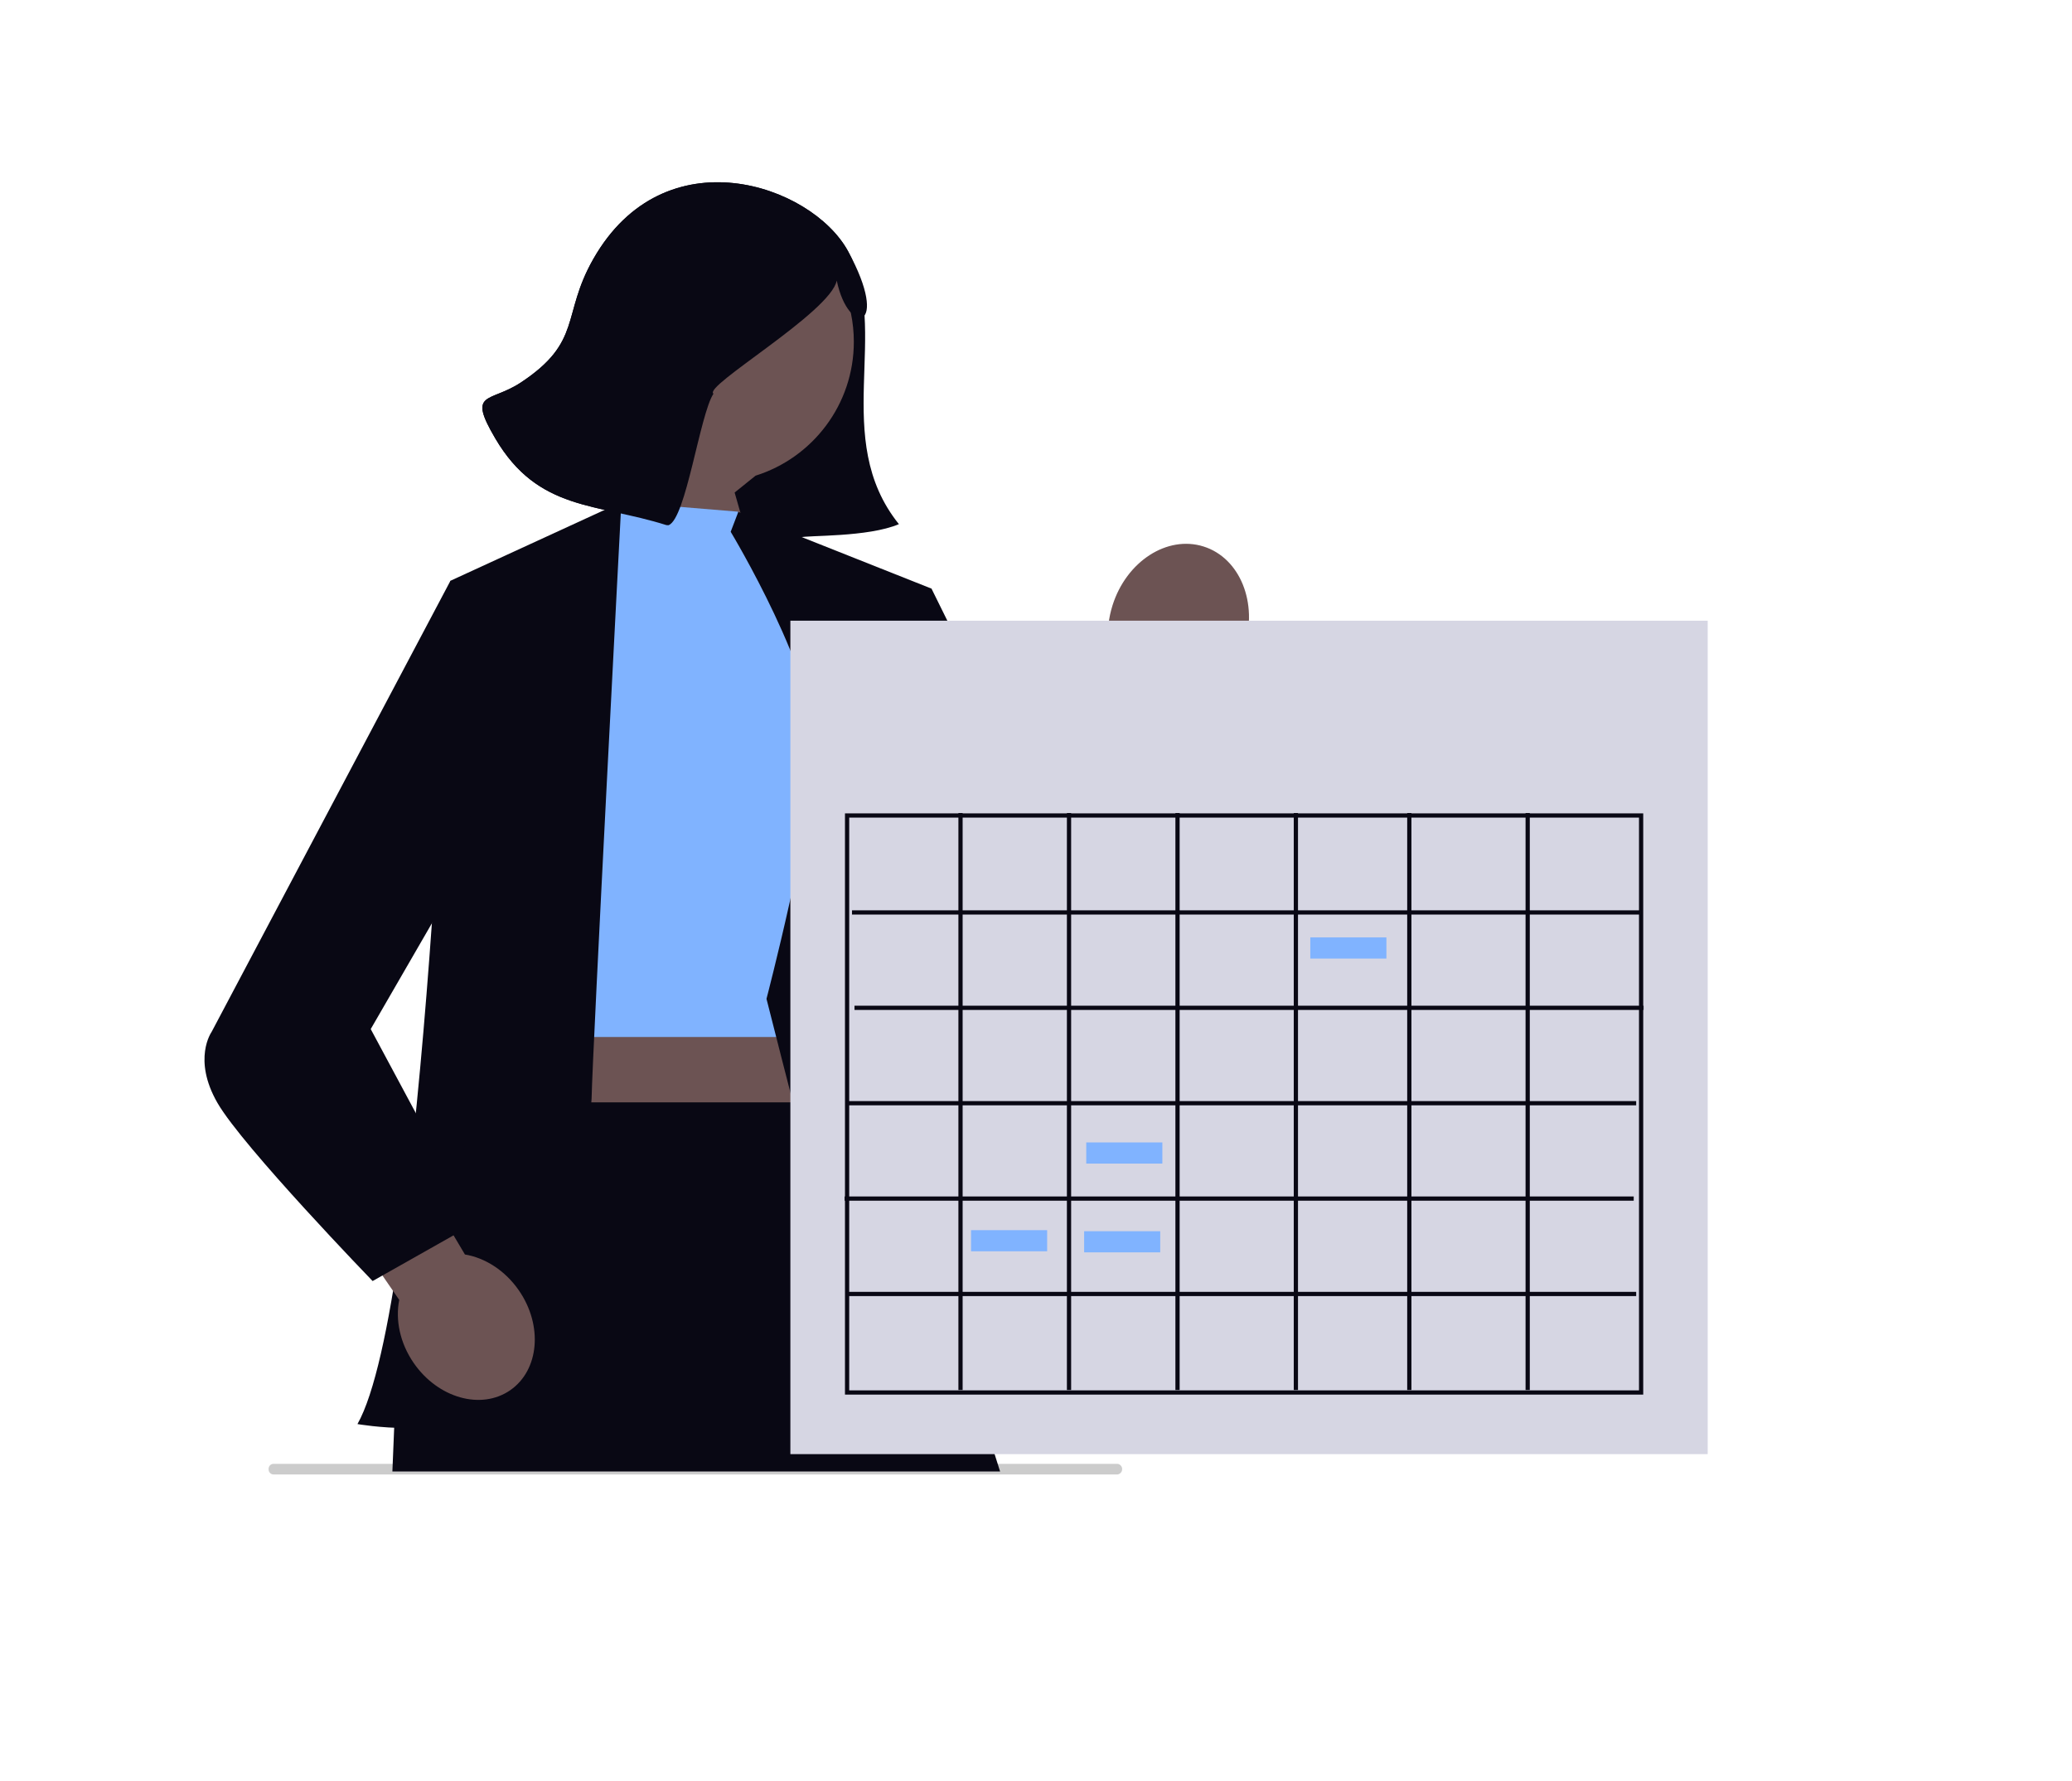 <?xml version="1.0" encoding="UTF-8" standalone="no"?>
<svg
   width="711.159"
   height="611.367"
   viewBox="0 0 711.159 611.367"
   role="img"
   artist="Katerina Limpitsouni"
   source="https://undraw.co/"
   version="1.1"
   id="svg25"
   sodipodi:docname="reminder.svg"
   inkscape:version="1.4.2 (ebf0e940d0, 2025-05-08)"
   xmlns:inkscape="http://www.inkscape.org/namespaces/inkscape"
   xmlns:sodipodi="http://sodipodi.sourceforge.net/DTD/sodipodi-0.dtd"
   xmlns="http://www.w3.org/2000/svg"
   xmlns:svg="http://www.w3.org/2000/svg"
   xmlns:c2pa="http://c2pa.org/manifest">
  <defs
     id="defs25" />
  <sodipodi:namedview
     id="namedview25"
     pagecolor="#505050"
     bordercolor="#eeeeee"
     borderopacity="1"
     inkscape:showpageshadow="0"
     inkscape:pageopacity="0"
     inkscape:pagecheckerboard="0"
     inkscape:deskcolor="#505050"
     inkscape:zoom="0.65543278"
     inkscape:cx="434.06435"
     inkscape:cy="231.90784"
     inkscape:window-width="1920"
     inkscape:window-height="1011"
     inkscape:window-x="0"
     inkscape:window-y="32"
     inkscape:window-maximized="1"
     inkscape:current-layer="svg25" />
  <path
     d="m 274.951,185.855 c 0.126,0.467 -0.209,0.791 -0.7,0.7 -9.504,-3.918 -42.608,-19.729 -43.189,-29.183 35.127,14.628 60.22,-41.484 56.131,-61.056 -2.193,10.9 -23.351,24.516 -32.878,22.385 -1.069,-0.239 -13.086,13.871 -9.444,16.439 -4.707,7.262 -9.412,42.884 -15.39,45.12 -0.198,0.074 -0.479,-0.064 -0.7,0 -23.99,-7.623 -44.049,-4.759 -58.76,-29.73 -9.76,-16.567 -1.977,-12.153 8.744,-19.237 21.257,-14.046 13.88,-23.028 24.833,-42.321 24.443,-43.054 74.911,-25.672 87.441,-2.798 14.868,27.142 -6.124,64.377 17.488,93.737 -10.666,4.538 -31.275,3.765 -33.927,4.547 -1.376,0.406 0.331,1.329 0.35,1.399 z"
     fill="#090814"
     id="path1"
     style="stroke-width:0.725" />
  <path
     d="m 196.741,117.317 c 0,-26.596 21.561,-48.157 48.157,-48.157 26.596,0 48.157,21.561 48.157,48.157 0,21.57 -14.182,39.825 -33.729,45.955 l -7.18,5.785 12.89,45.115 -15.02,10.625 -47.459,-39.549 c 0,0 10.253,-13.059 15.751,-27.784 -12.995,-8.624 -21.567,-23.382 -21.567,-40.147 z"
     fill="#ffb6b6"
     id="path2"
     style="fill:#6c5353;stroke-width:0.725" />
  <path
     d="m 411.879,240.702 -34.503,119.898 -34.892,-24.216 41.117,-104.609 c -3.586,-6.641 -4.477,-15.37 -1.753,-23.998 4.766,-15.097 18.757,-24.138 31.251,-20.194 12.494,3.944 18.759,19.379 13.993,34.476 -2.724,8.628 -8.465,15.263 -15.213,18.642 z"
     fill="#ffb6b6"
     id="path3"
     style="fill:#6c5353;stroke-width:0.725" />
  <rect
     x="172.272"
     y="288.044"
     width="124.459"
     height="144.958"
     fill="#ffb6b6"
     id="rect3"
     style="fill:#6c5353;stroke-width:0.725" />
  <path
     d="M 383.556,506.093 H 93.769 c -0.939,-0.072 -1.633,-0.888 -1.572,-1.827 -0.061,-0.929 0.633,-1.745 1.572,-1.817 H 383.556 c 0.827,0.102 1.48,0.756 1.582,1.582 0.133,1.011 -0.571,1.929 -1.582,2.062 z"
     fill="#cccccc"
     id="path4"
     style="stroke-width:0.725" />
  <polygon
     points="303.716,234.839 252.544,155.966 198.304,151.484 157.522,244.615 161.558,404.673 299.389,404.673 "
     fill="#6c63ff"
     id="polygon4"
     style="fill:#80b3ff"
     transform="matrix(0.725,0,0,0.725,70.183,62.554)" />
  <path
     d="m 154.608,199.339 c 0,0 -8.662,248.458 -31.919,289.46 0,0 32.141,5.601 40.315,-5.983 8.174,-11.584 39.704,-88.706 40.046,-105.785 0.342,-17.079 10.219,-204.66 10.219,-204.66 l -58.662,26.969 z"
     fill="#090814"
     id="path5"
     style="stroke-width:0.725" />
  <path
     d="m 250.788,182.533 2.612,-6.828 66.314,26.335 c 0,0 -3.094,248.297 23.752,273.386 0,0 -44.85,-2.139 -46.339,-3.167 -1.489,-1.028 -34.05,-129.421 -34.05,-129.421 0,0 15.521,-59.48 16.72,-84.877 1.198,-25.397 -29.009,-75.429 -29.009,-75.429 z"
     fill="#090814"
     id="path6"
     style="stroke-width:0.725" />
  <polygon
     points="321.177,435.608 130.186,435.608 91.274,553.849 88.956,610.385 376.665,610.385 "
     fill="#090814"
     id="polygon6"
     transform="matrix(0.725,0,0,0.725,70.183,62.554)" />
  <path
     d="m 302.888,206.894 16.826,-4.854 38.69,78.355 16.581,-42.916 40.966,11.704 c 0,0 -18.62,120.839 -46.771,114.339 -28.151,-6.499 -66.292,-72.859 -66.292,-72.859 v -83.769 z"
     fill="#090814"
     id="path7"
     style="stroke-width:0.725" />
  <path
     d="m 137.022,446.174 -56.467,-82.087 25.958,-22.838 53.061,89.341 c 6.882,1.148 13.761,5.447 18.516,12.328 8.32,12.04 6.987,27.383 -2.977,34.269 -9.965,6.886 -24.787,2.707 -33.107,-9.334 -4.755,-6.881 -6.344,-14.836 -4.984,-21.679 z"
     fill="#ffb6b6"
     id="path8"
     style="fill:#6c5353;stroke-width:0.725" />
  <path
     d="m 164.631,206.267 -10.022,-6.928 -81.988,154.859 c 0,0 -6.655,9.338 2.025,24.384 8.68,15.046 53.246,61.123 53.246,61.123 l 35.113,-19.833 -35.764,-66.65 33.711,-58.311 3.679,-88.645 z"
     fill="#090814"
     id="path9"
     style="stroke-width:0.725" />
  <path
     d="m 287.193,96.315 c -2.193,10.9 -45.964,36.256 -42.321,38.824 -4.707,7.262 -9.412,42.884 -15.39,45.12 -0.198,0.074 -0.479,-0.064 -0.7,0 -23.99,-7.623 -44.049,-4.759 -58.76,-29.73 -9.76,-16.567 -1.977,-12.153 8.744,-19.237 21.257,-14.046 13.88,-23.028 24.833,-42.322 24.443,-43.054 74.911,-25.672 87.441,-2.798 14.868,27.142 0.242,29.715 -3.847,10.143 z"
     fill="#090814"
     id="path10"
     style="stroke-width:0.725" />
  <rect
     x="271.275"
     y="213.047"
     width="314.845"
     height="286.069"
     fill="#d6d6e3"
     id="rect10"
     style="stroke-width:0.725" />
  <path
     d="M 563.994,478.683 H 290.015 V 279.184 H 563.994 Z M 291.466,477.232 H 562.543 V 280.635 H 291.466 Z"
     fill="#090814"
     id="path11"
     style="stroke-width:0.725" />
  <rect
     x="292.433"
     y="312.461"
     width="270.835"
     height="1.451"
     fill="#090814"
     id="rect11"
     style="stroke-width:0.725" />
  <rect
     x="328.948"
     y="279.064"
     width="1.451"
     height="198.047"
     fill="#090814"
     id="rect12"
     style="stroke-width:0.725" />
  <rect
     x="366.187"
     y="279.063"
     width="1.451"
     height="198.048"
     fill="#090814"
     id="rect13"
     style="stroke-width:0.725" />
  <rect
     x="403.427"
     y="279.063"
     width="1.451"
     height="198.047"
     fill="#090814"
     id="rect14"
     style="stroke-width:0.725" />
  <rect
     x="444.052"
     y="279.062"
     width="1.451"
     height="198.048"
     fill="#090814"
     id="rect15"
     style="stroke-width:0.725" />
  <rect
     x="482.984"
     y="279.062"
     width="1.451"
     height="198.047"
     fill="#090814"
     id="rect16"
     style="stroke-width:0.725" />
  <rect
     x="523.609"
     y="279.062"
     width="1.451"
     height="198.048"
     fill="#090814"
     id="rect17"
     style="stroke-width:0.725" />
  <rect
     x="293.28"
     y="345.2"
     width="270.834"
     height="1.451"
     fill="#090814"
     id="rect18"
     style="stroke-width:0.725" />
  <rect
     x="290.741"
     y="377.939"
     width="270.834"
     height="1.451"
     fill="#090814"
     id="rect19"
     style="stroke-width:0.725" />
  <rect
     x="289.894"
     y="410.678"
     width="270.835"
     height="1.451"
     fill="#090814"
     id="rect20"
     style="stroke-width:0.725" />
  <rect
     x="290.741"
     y="443.417"
     width="270.834"
     height="1.451"
     fill="#090814"
     id="rect21"
     style="stroke-width:0.725" />
  <rect
     x="333.287"
     y="422.241"
     width="26.118"
     height="7.255"
     fill="#6c63ff"
     id="rect22"
     style="fill:#80b3ff;stroke-width:0.725" />
  <rect
     x="372.827"
     y="392.133"
     width="26.118"
     height="7.255"
     fill="#6c63ff"
     id="rect23"
     style="fill:#80b3ff;stroke-width:0.725" />
  <rect
     x="449.728"
     y="321.761"
     width="26.118"
     height="7.255"
     fill="#6c63ff"
     id="rect24"
     style="fill:#80b3ff;stroke-width:0.725" />
  <rect
     x="372.101"
     y="422.603"
     width="26.118"
     height="7.255"
     fill="#6c63ff"
     id="rect25"
     style="fill:#80b3ff;stroke-width:0.725" />
</svg>
